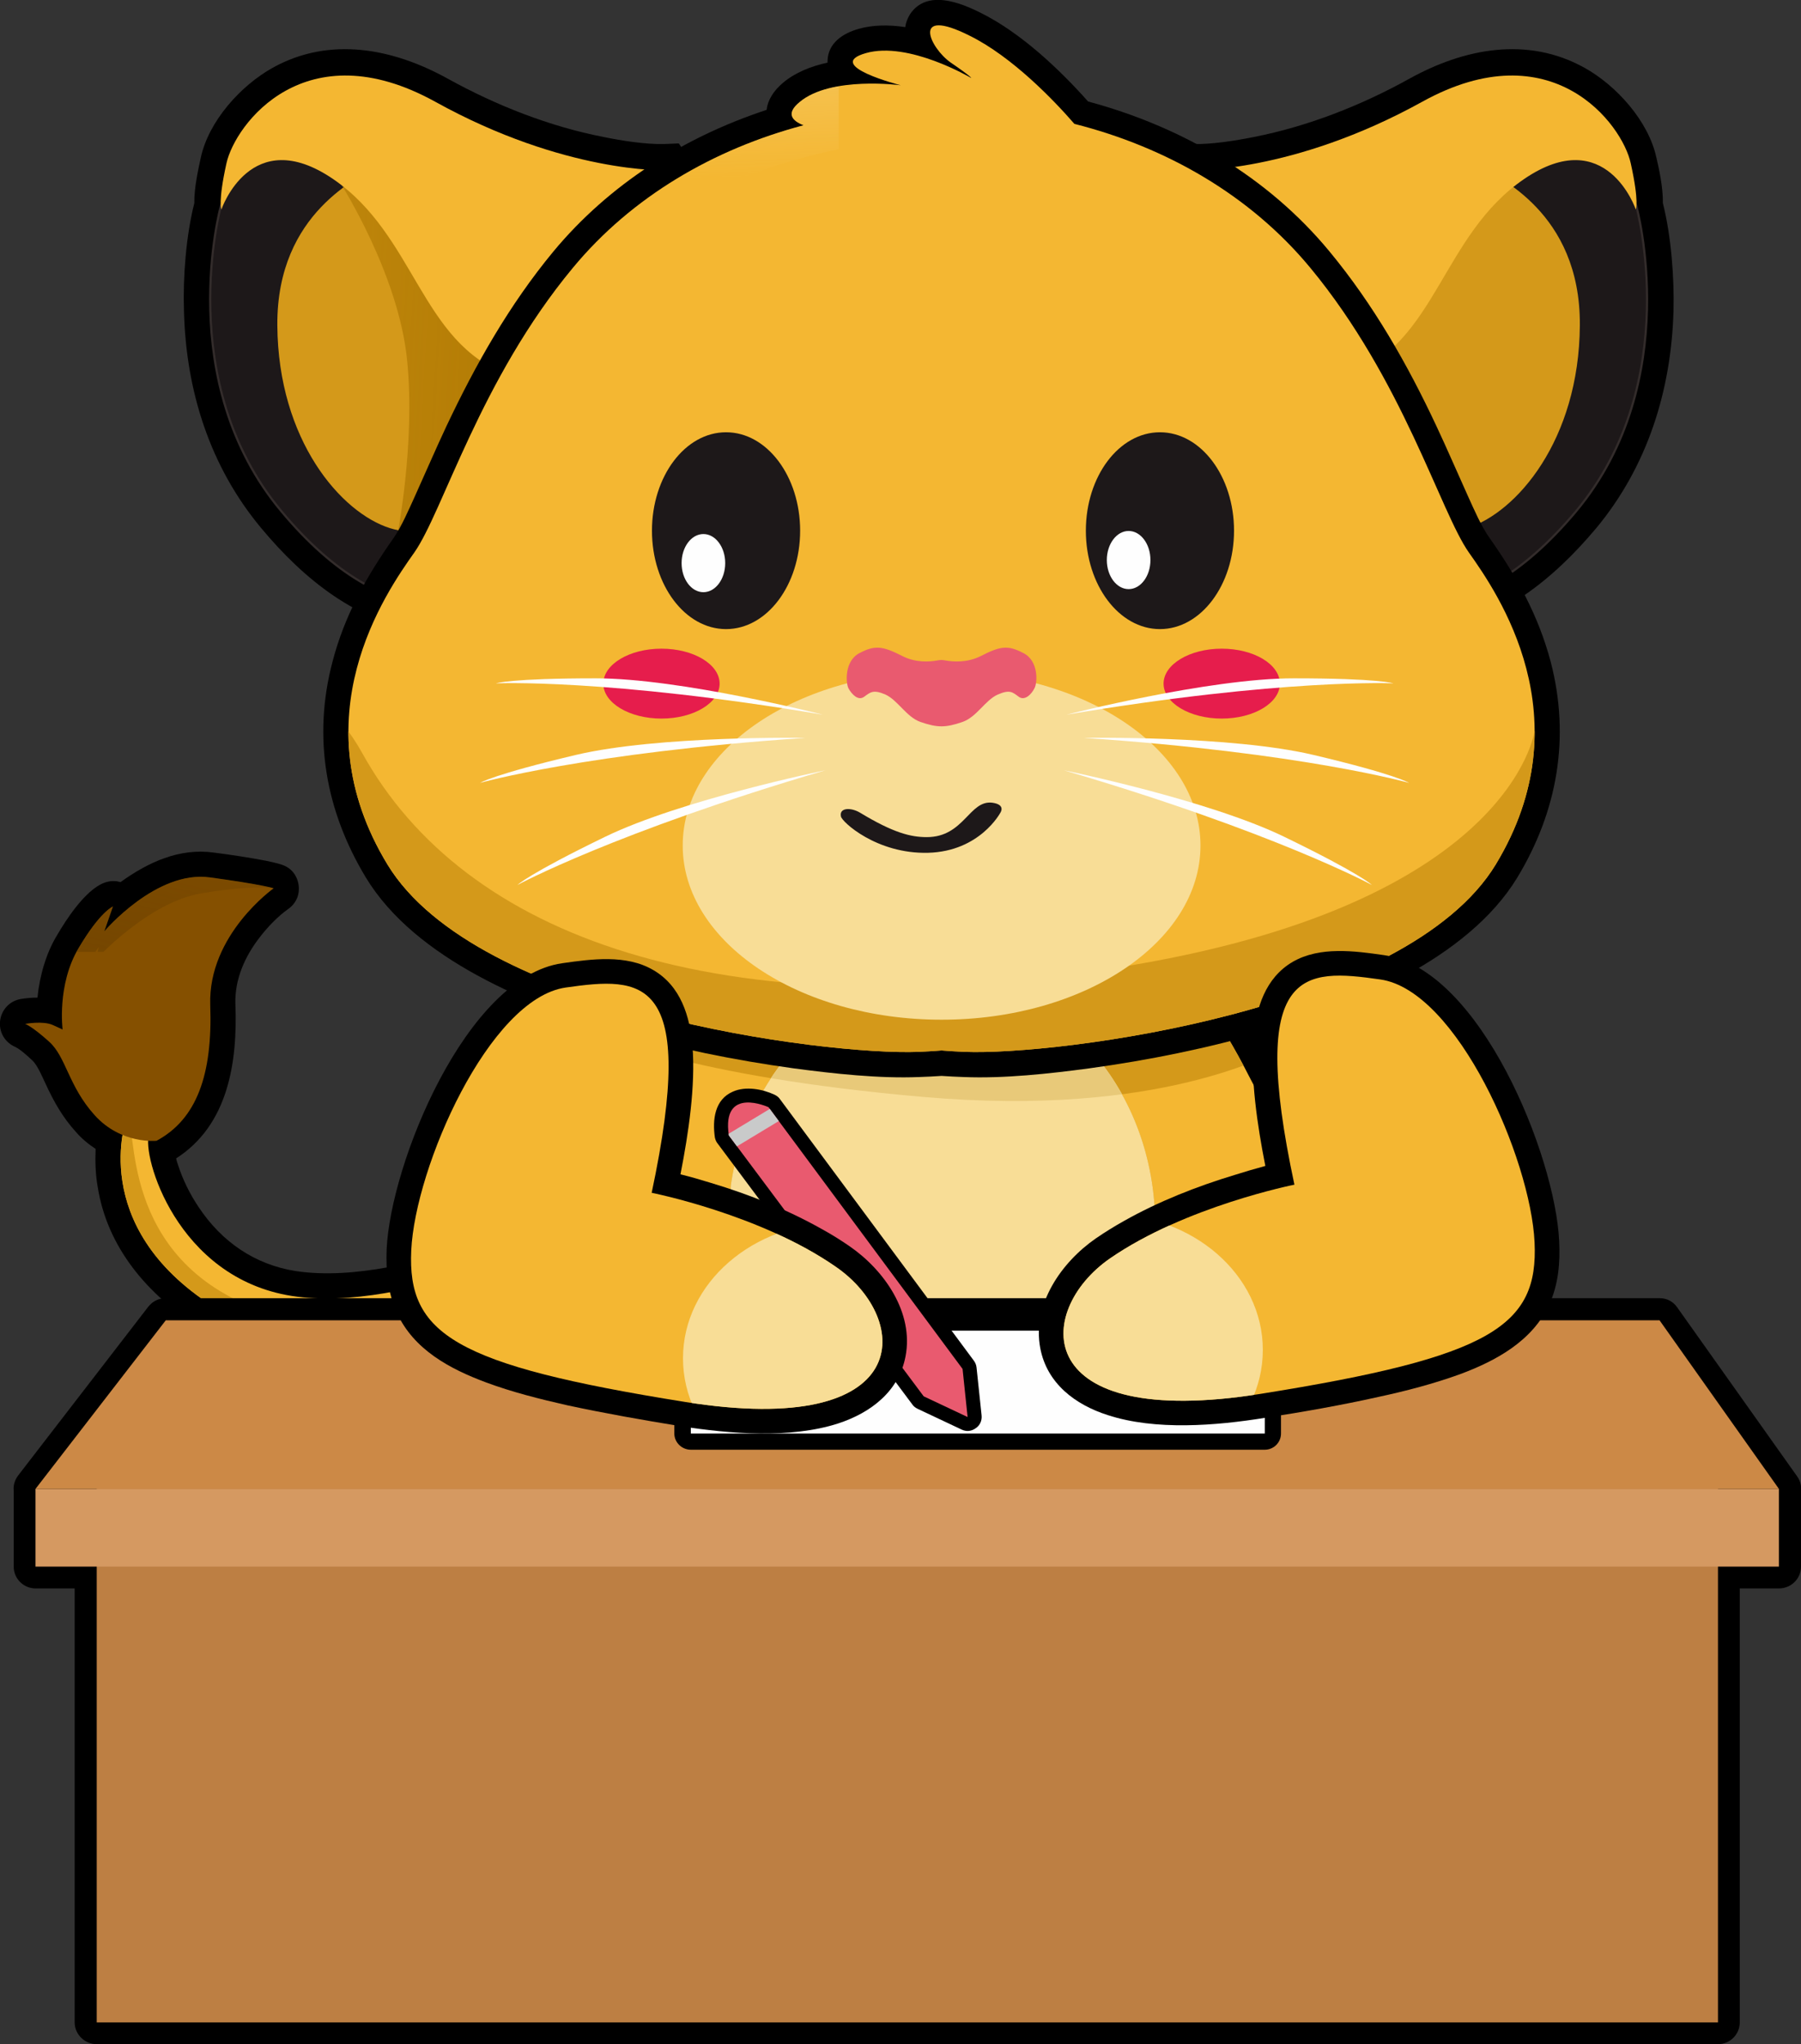 <?xml version="1.0" encoding="UTF-8"?>
<!DOCTYPE svg PUBLIC "-//W3C//DTD SVG 1.1//EN" "http://www.w3.org/Graphics/SVG/1.1/DTD/svg11.dtd">
<!-- Creator: CorelDRAW X8 -->
<svg xmlns="http://www.w3.org/2000/svg" xml:space="preserve" width="6.442in" height="7.311in" version="1.1" style="shape-rendering:geometricPrecision; text-rendering:geometricPrecision; image-rendering:optimizeQuality; fill-rule:evenodd; clip-rule:evenodd"
viewBox="0 0 6442 7311"
 xmlns:xlink="http://www.w3.org/1999/xlink">
 <rect x="0" y="0" width="6442" height="7311" fill="#333333" stroke="none"/>
 <defs>
  <style type="text/css">
   <![CDATA[
    .str1 {stroke:#332C2B;stroke-width:7.874}
    .str0 {stroke:black;stroke-width:7.874}
    .fil3 {fill:none}
    .fil15 {fill:#FEFEFE}
    .fil11 {fill:#FEFEFE}
    .fil25 {fill:#C9CACA}
    .fil22 {fill:#D59961}
    .fil24 {fill:#E95A6F}
    .fil18 {fill:#E95A6F}
    .fil16 {fill:#E61D4C}
    .fil23 {fill:#CC8946}
    .fil21 {fill:#BD7F43}
    .fil19 {fill:#AF3548}
    .fil26 {fill:#AF3548}
    .fil14 {fill:#1D1819}
    .fil20 {fill:#1D1819}
    .fil6 {fill:#1D1819}
    .fil0 {fill:black}
    .fil5 {fill:#663D00}
    .fil4 {fill:#855000}
    .fil7 {fill:#AD7600}
    .fil12 {fill:#D4991A}
    .fil2 {fill:#D4991A}
    .fil9 {fill:#E8C979}
    .fil10 {fill:#F4B732}
    .fil1 {fill:#F4B732}
    .fil13 {fill:#F7CA68}
    .fil17 {fill:#F8DD96}
    .fil8 {fill:#F8DD96}
   ]]>
  </style>
     <clipPath id="id0">
      <path d="M2042 4400c0,0 -583,299 -998,235 -414,-65 -537,-505 -511,-576 27,-70 -80,-61 -80,-61 0,0 -143,385 309,674 451,290 1129,104 1226,131 98,27 54,-403 54,-403z"/>
     </clipPath>
     <clipPath id="id1">
      <path d="M560 4080c0,0 -126,14 -221,-91 -95,-105 -102,-209 -164,-264 -61,-55 -85,-63 -85,-63 0,0 63,-12 99,4 35,16 35,16 35,16 0,0 -21,-160 57,-291 78,-132 123,-149 123,-149l-31 89c0,0 186,-220 378,-193 191,26 228,39 228,39 0,0 -235,166 -227,417 9,251 -49,409 -192,486z"/>
     </clipPath>
       <mask id="id2">
  <linearGradient id="id3" gradientUnits="userSpaceOnUse" x1="226.802" y1="4253.63" x2="609.207" y2="2560.38">
   <stop offset="0" style="stop-opacity:1; stop-color:white"/>
   <stop offset="1" style="stop-opacity:0; stop-color:white"/>
  </linearGradient>
        <rect style="fill:url(#id3)" x="-402" y="3029" width="1390" height="1300"/>
       </mask>
      <clipPath id="id4">
       <path d="M1202 426c-84,-12 -213,-5 -213,-5 0,0 -121,134 -130,149 -9,16 -69,167 -69,167 0,0 -173,626 217,1092 389,466 716,343 887,256 171,-86 158,-386 158,-386l28 -448c0,0 -78,-305 -878,-825z"/>
      </clipPath>
        <mask id="id5">
  <linearGradient id="id6" gradientUnits="userSpaceOnUse" x1="2208.57" y1="1309.83" x2="-176.854" y2="1179.63">
   <stop offset="0" style="stop-opacity:1; stop-color:white"/>
   <stop offset="1" style="stop-opacity:0; stop-color:white"/>
  </linearGradient>
         <rect style="fill:url(#id6)" x="1220" y="660" width="786" height="1270"/>
        </mask>
     <clipPath id="id7">
      <path d="M5441 426c84,-12 213,-5 213,-5 0,0 121,134 130,149 9,16 69,167 69,167 0,0 173,626 -216,1092 -390,466 -717,343 -888,256 -171,-86 -158,-386 -158,-386l-27 -448c0,0 77,-305 877,-825z"/>
     </clipPath>
       <mask id="id8">
  <linearGradient id="id9" gradientUnits="userSpaceOnUse" x1="4434.59" y1="1309.83" x2="6820.02" y2="1179.63">
   <stop offset="0" style="stop-opacity:1; stop-color:white"/>
   <stop offset="1" style="stop-opacity:0; stop-color:white"/>
  </linearGradient>
        <rect style="fill:url(#id9)" x="4638" y="660" width="786" height="1270"/>
       </mask>
    <clipPath id="id10">
     <path d="M4360 3660c0,0 49,73 116,205 55,101 111,221 165,362 146,378 195,801 179,1211 -13,333 -79,585 -170,773 -194,397 -544,603 -718,582 -255,-31 -287,-370 -241,-809 44,-419 -621,-419 -577,0 46,439 14,778 -242,809 -173,21 -523,-185 -717,-582 -91,-188 -157,-440 -170,-773 -16,-410 33,-833 179,-1211 54,-141 110,-261 165,-362 66,-132 116,-205 116,-205l9 -2c169,-247 302,-320 302,-320l646 130 647 -130c0,0 133,73 302,320l9 2z"/>
    </clipPath>
     <clipPath id="id11">
      <path d="M3368 3508c-422,0 -764,391 -764,874 0,483 342,875 764,875 422,0 764,-392 764,-875 0,-483 -342,-874 -764,-874z"/>
     </clipPath>
     <clipPath id="id12">
      <path d="M4360 3660c0,0 49,73 116,205 55,101 111,221 165,362 146,378 195,801 179,1211 -13,333 -79,585 -170,773 -194,397 -544,603 -718,582 -255,-31 -287,-370 -241,-809 44,-419 -621,-419 -577,0 46,439 14,778 -242,809 -173,21 -523,-185 -717,-582 -91,-188 -157,-440 -170,-773 -16,-410 33,-833 179,-1211 54,-141 110,-261 165,-362 66,-132 116,-205 116,-205l9 -2c169,-247 302,-320 302,-320l646 130 647 -130c0,0 133,73 302,320l9 2z"/>
     </clipPath>
    <clipPath id="id13">
     <path d="M4687 958c331,400 465,873 567,1018 102,144 414,591 96,1116 -319,525 -1568,683 -1899,670 -29,-1 -56,-3 -83,-5 -27,2 -55,4 -83,5 -332,13 -1580,-145 -1899,-670 -319,-525 -6,-972 96,-1116 102,-145 235,-618 567,-1018 211,-255 504,-425 825,-510 -41,-16 -64,-42 -14,-83 112,-94 362,-60 362,-60 0,0 -279,-71 -125,-115 153,-44 377,89 377,89 0,0 3,-3 -73,-55 -75,-52 -145,-203 68,-96 153,76 302,232 374,315 328,83 629,255 844,515z"/>
    </clipPath>
      <mask id="id14">
  <linearGradient id="id15" gradientUnits="userSpaceOnUse" x1="3258.85" y1="-29.268" x2="3281.59" y2="611.902">
   <stop offset="0" style="stop-opacity:1; stop-color:white"/>
   <stop offset="1" style="stop-opacity:0; stop-color:white"/>
  </linearGradient>
       <rect style="fill:url(#id15)" x="2040" y="-37" width="2652" height="1061"/>
      </mask>
    <clipPath id="id16">
     <path d="M3353 2362c-27,5 -78,9 -126,-16 -71,-36 -98,-39 -153,-10 -54,28 -49,107 -39,126 11,20 34,46 56,30 22,-16 32,-27 76,-8 44,20 75,80 125,98 61,21 90,21 151,0 51,-18 81,-78 126,-98 44,-19 53,-8 75,8 22,16 46,-10 56,-30 11,-19 16,-98 -39,-126 -55,-29 -82,-26 -152,10 -49,25 -100,21 -128,16 -8,-2 -19,-2 -28,0z"/>
    </clipPath>
      <mask id="id17">
  <linearGradient id="id18" gradientUnits="userSpaceOnUse" x1="3407.91" y1="2771" x2="3382.53" y2="2264.53">
   <stop offset="0" style="stop-opacity:1; stop-color:white"/>
   <stop offset="1" style="stop-opacity:0; stop-color:white"/>
  </linearGradient>
       <rect style="fill:url(#id18)" x="2983" y="2363" width="811" height="314"/>
      </mask>
    <clipPath id="id19">
     <path d="M2607 4061l697 933 157 74 -18 -172 -694 -936c0,0 -169,-78 -142,101z"/>
    </clipPath>
      <mask id="id20">
  <linearGradient id="id21" gradientUnits="userSpaceOnUse" x1="3345.6" y1="4925.67" x2="3479.29" y2="5131.4">
   <stop offset="0" style="stop-opacity:1; stop-color:white"/>
   <stop offset="1" style="stop-opacity:0; stop-color:white"/>
  </linearGradient>
       <rect style="fill:url(#id21)" x="3283" y="4891" width="254" height="243"/>
      </mask>
    <clipPath id="id22">
     <path d="M2331 4266c0,0 389,77 659,265 271,187 287,615 -540,483 -826,-132 -993,-243 -979,-542 14,-298 278,-900 552,-940 274,-39 474,-47 308,734z"/>
    </clipPath>
      <mask id="id23">
  <linearGradient id="id24" gradientUnits="userSpaceOnUse" x1="1892.44" y1="5343.65" x2="1991.91" y2="3381.84">
   <stop offset="0" style="stop-opacity:1; stop-color:white"/>
   <stop offset="1" style="stop-opacity:0; stop-color:white"/>
  </linearGradient>
       <rect style="fill:url(#id24)" x="1154" y="4040" width="2520" height="1387"/>
      </mask>
    <clipPath id="id25">
     <path d="M4630 4237c0,0 -389,77 -660,264 -271,188 -286,616 540,484 827,-132 993,-243 979,-542 -14,-299 -277,-901 -552,-940 -274,-39 -474,-47 -307,734z"/>
    </clipPath>
      <mask id="id26">
  <linearGradient id="id27" gradientUnits="userSpaceOnUse" x1="5067.93" y1="5314.44" x2="4968.46" y2="3352.63">
   <stop offset="0" style="stop-opacity:1; stop-color:white"/>
   <stop offset="1" style="stop-opacity:0; stop-color:white"/>
  </linearGradient>
       <rect style="fill:url(#id27)" x="3287" y="4011" width="2520" height="1387"/>
      </mask>
 </defs>
 <g id="Layer_x0020_1">
  <g id="_1916738416416">
   <g>
    <path class="fil0" d="M342 4109c-26,-17 -50,-37 -70,-60 -48,-53 -79,-108 -109,-173 -11,-23 -29,-67 -48,-84 -14,-13 -41,-38 -59,-47 -36,-15 -59,-50 -56,-90 3,-41 33,-75 74,-82 18,-3 39,-5 60,-5 8,-80 32,-161 70,-223 33,-57 101,-161 167,-187 20,-8 41,-9 60,-3 51,-37 106,-68 158,-86 56,-20 115,-28 174,-20 63,8 128,18 191,30 17,4 38,8 55,14 33,11 54,38 59,72 5,35 -9,66 -37,86 -36,25 -75,66 -101,100 -54,69 -91,152 -88,240 8,209 -26,433 -212,552 2,10 5,18 7,24 17,53 43,105 74,151 82,123 200,205 347,228 106,16 221,6 326,-13 145,-27 289,-74 426,-128 64,-26 130,-54 191,-85 27,-14 57,-14 84,1 27,15 44,39 47,70 7,69 10,142 10,212 -1,91 -3,251 -109,286 -22,6 -44,7 -66,1 -14,-1 -36,1 -49,2 -36,3 -73,7 -109,11 -105,12 -211,21 -317,23 -267,6 -550,-31 -779,-178 -184,-117 -330,-285 -364,-506 -7,-40 -9,-86 -7,-133z"/>
   </g>
   <g>
    <path class="fil1" d="M2042 4400c0,0 -583,299 -998,235 -414,-65 -537,-505 -511,-576 27,-70 -80,-61 -80,-61 0,0 -143,385 309,674 451,290 1129,104 1226,131 98,27 54,-403 54,-403z"/>
    <g style="clip-path:url(#id0)">
     <g>
      <path id="1" class="fil2" d="M2009 4660c0,0 -543,212 -1069,29 -525,-184 -443,-679 -487,-691 -44,-12 -168,-28 -168,27 -1,55 27,490 36,507 8,17 808,454 898,472 90,17 289,132 535,27 246,-105 255,-371 255,-371z"/>
     </g>
    </g>
    <path class="fil3" d="M2042 4400c0,0 -583,299 -998,235 -414,-65 -537,-505 -511,-576 27,-70 -80,-61 -80,-61 0,0 -143,385 309,674 451,290 1129,104 1226,131 98,27 54,-403 54,-403z"/>
    <path class="fil4" d="M560 4080c0,0 -126,14 -221,-91 -95,-105 -102,-209 -164,-264 -61,-55 -85,-63 -85,-63 0,0 63,-12 99,4 35,16 35,16 35,16 0,0 -21,-160 57,-291 78,-132 123,-149 123,-149l-31 89c0,0 186,-220 378,-193 191,26 228,39 228,39 0,0 -235,166 -227,417 9,251 -49,409 -192,486z"/>
    <g style="clip-path:url(#id1)">
     <g>
      <path id="1" class="fil5" style="mask:url(#id2)" d="M839 3785c-1,-12 -81,-270 -81,-270 0,0 -46,13 -67,210 -21,197 -113,311 -238,273 -125,-37 -148,-103 -153,-190 -5,-87 -210,-146 -210,-146l45 -56 88 65 41 33c0,0 21,-217 55,-267 34,-50 34,-50 34,-50l-9 44c0,0 184,-203 376,-236 193,-32 259,-18 259,-18 0,0 38,-63 -96,-103 -135,-41 -346,-52 -437,-28 -92,24 -316,189 -375,228 -59,38 -307,151 -354,250 -47,100 -251,346 31,506 281,161 129,373 542,267 414,-106 659,-140 549,-512z"/>
     </g>
    </g>
    <path class="fil3" d="M560 4080c0,0 -126,14 -221,-91 -95,-105 -102,-209 -164,-264 -61,-55 -85,-63 -85,-63 0,0 63,-12 99,4 35,16 35,16 35,16 0,0 -21,-160 57,-291 78,-132 123,-149 123,-149l-31 89c0,0 186,-220 378,-193 191,26 228,39 228,39 0,0 -235,166 -227,417 9,251 -49,409 -192,486z"/>
   </g>
   <g>
    <g>
     <path class="fil0 str0" d="M2159 1430c24,-6 48,-14 71,-23 112,-43 216,-114 284,-215 139,-206 71,-444 -60,-634l-28 -41 -49 2c-67,2 -154,-12 -218,-25 -195,-38 -385,-113 -559,-209 -195,-108 -420,-152 -623,-39 -113,63 -227,189 -255,319 -8,38 -24,106 -23,162 -30,118 -41,267 -37,385 7,284 92,555 276,775 149,179 345,341 585,367 148,16 281,-22 412,-88 34,-18 64,-42 90,-70 88,-99 122,-266 118,-396l16 -270z"/>
    </g>
    <g>
     <path class="fil2" d="M1202 426c-84,-12 -213,-5 -213,-5 0,0 -121,134 -130,149 -9,16 -69,167 -69,167 0,0 -173,626 217,1092 389,466 716,343 887,256 171,-86 158,-386 158,-386l28 -448c0,0 -78,-305 -878,-825z"/>
     <g style="clip-path:url(#id4)">
      <g>
       <path id="1" class="fil6" d="M1326 604c-26,30 -337,149 -334,560 3,411 228,670 403,725 175,56 442,-97 442,-97 0,0 -29,224 -523,302 -495,78 -1170,-809 -1088,-928 82,-120 517,-667 517,-667l248 -10c0,0 292,-9 335,115z"/>
       <path class="fil7" style="mask:url(#id5)" d="M1664 883c-112,-63 -441,-219 -441,-219 0,0 202,318 233,622 31,305 -37,640 -37,640 0,0 1127,-165 245,-1043z"/>
      </g>
     </g>
     <path class="fil3 str1" d="M1202 426c-84,-12 -213,-5 -213,-5 0,0 -121,134 -130,149 -9,16 -69,167 -69,167 0,0 -173,626 217,1092 389,466 716,343 887,256 171,-86 158,-386 158,-386l28 -448c0,0 -78,-305 -878,-825z"/>
     <path class="fil1" d="M2380 609c0,0 -359,12 -823,-245 -465,-257 -716,80 -747,220 -31,140 -18,165 -18,165 0,0 105,-309 399,-109 295,201 313,585 625,700 312,116 952,-167 564,-731z"/>
    </g>
   </g>
   <g>
    <path class="fil0 str0" d="M4484 1430c-24,-6 -48,-14 -71,-23 -112,-43 -216,-114 -284,-215 -139,-206 -71,-444 60,-634l28 -41 49 2c67,2 154,-12 219,-25 194,-38 385,-113 558,-209 195,-108 420,-152 623,-39 113,63 227,189 255,319 9,38 24,106 23,162 30,118 41,267 38,385 -8,284 -93,555 -276,775 -150,179 -346,341 -585,367 -149,16 -282,-22 -413,-88 -34,-18 -64,-42 -90,-70 -87,-99 -122,-266 -117,-396l-17 -270z"/>
   </g>
   <g>
    <path class="fil2" d="M5441 426c84,-12 213,-5 213,-5 0,0 121,134 130,149 9,16 69,167 69,167 0,0 173,626 -216,1092 -390,466 -717,343 -888,256 -171,-86 -158,-386 -158,-386l-27 -448c0,0 77,-305 877,-825z"/>
    <g style="clip-path:url(#id7)">
     <g>
      <path id="1" class="fil6" d="M5317 604c27,30 337,149 334,560 -3,411 -227,670 -403,725 -175,56 -442,-97 -442,-97 0,0 29,224 524,302 494,78 1169,-809 1087,-928 -82,-120 -516,-667 -516,-667l-249 -10c0,0 -292,-9 -335,115z"/>
      <path class="fil7" style="mask:url(#id8)" d="M4979 883c112,-63 441,-219 441,-219 0,0 -202,318 -233,622 -31,305 37,640 37,640 0,0 -1126,-165 -245,-1043z"/>
     </g>
    </g>
    <path class="fil3 str1" d="M5441 426c84,-12 213,-5 213,-5 0,0 121,134 130,149 9,16 69,167 69,167 0,0 173,626 -216,1092 -390,466 -717,343 -888,256 -171,-86 -158,-386 -158,-386l-27 -448c0,0 77,-305 877,-825z"/>
    <path class="fil1" d="M4263 609c0,0 359,12 824,-245 464,-257 716,80 746,220 31,140 18,165 18,165 0,0 -105,-309 -399,-109 -295,201 -313,585 -625,700 -312,116 -951,-167 -564,-731z"/>
   </g>
   <g>
    <path class="fil0" d="M4556 3823c64,120 120,245 169,372 151,392 201,827 185,1246 -11,274 -58,561 -179,809 -91,187 -227,358 -394,481 -110,81 -274,168 -415,151 -57,-6 -111,-26 -157,-60 -225,-163 -189,-606 -164,-847 8,-70 -9,-134 -68,-176 -37,-27 -85,-39 -131,-39 -128,0 -212,83 -199,215 26,241 62,684 -163,847 -47,34 -100,54 -157,60 -141,17 -305,-70 -415,-151 -167,-123 -303,-294 -394,-481 -121,-248 -168,-535 -179,-809 -16,-419 33,-854 185,-1246 49,-127 104,-252 169,-372 35,-71 77,-148 121,-214l21 -30 10 -2c60,-85 129,-168 206,-238 31,-27 70,-60 106,-80l29 -15 660 132 661 -132 29 15c36,20 75,53 105,80 77,70 146,153 207,238l10 2 20 30c45,66 86,143 122,214z"/>
   </g>
   <path class="fil1" d="M4360 3660c0,0 49,73 116,205 55,101 111,221 165,362 146,378 195,801 179,1211 -13,333 -79,585 -170,773 -194,397 -544,603 -718,582 -255,-31 -287,-370 -241,-809 44,-419 -621,-419 -577,0 46,439 14,778 -242,809 -173,21 -523,-185 -717,-582 -91,-188 -157,-440 -170,-773 -16,-410 33,-833 179,-1211 54,-141 110,-261 165,-362 66,-132 116,-205 116,-205l9 -2c169,-247 302,-320 302,-320l646 130 647 -130c0,0 133,73 302,320l9 2z"/>
   <g style="clip-path:url(#id10)">
    <g>
     <path id="1" class="fil2" d="M4598 3749c-51,16 -443,249 -1298,174 -855,-75 -1144,-222 -1144,-222 0,0 230,-292 269,-300 40,-8 1160,-44 1208,-16 47,28 585,190 633,218 47,27 332,146 332,146z"/>
     <path class="fil2" d="M3368 3508c-422,0 -764,391 -764,874 0,483 342,875 764,875 422,0 764,-392 764,-875 0,-483 -342,-874 -764,-874z"/>
    </g>
    <g style="clip-path:url(#id11)">
     <g>
      <ellipse class="fil8" cx="3376" cy="4303" rx="764" ry="875"/>
      <path class="fil9" d="M4598 3749c-51,16 -443,249 -1298,174 -855,-75 -1144,-222 -1144,-222 0,0 230,-292 269,-300 40,-8 1160,-44 1208,-16 47,28 585,190 633,218 47,27 332,146 332,146z"/>
     </g>
    </g>
    <g style="clip-path:url(#id12)">
     <path class="fil3" d="M3368 3508c-422,0 -764,391 -764,874 0,483 342,875 764,875 422,0 764,-392 764,-875 0,-483 -342,-874 -764,-874z"/>
     <path class="fil8" d="M4709 6504c0,0 -71,-238 -360,-353 -289,-114 -669,-34 -669,-34l-83 470 210 162c0,0 123,75 162,75 40,0 428,-43 467,-55 40,-12 273,-265 273,-265z"/>
     <path class="fil8" d="M3118 6121l-254 55c0,0 -297,83 -435,392 -139,309 483,499 483,499l225 -345 103 -372 -122 -229z"/>
    </g>
   </g>
   <path class="fil3" d="M4360 3660c0,0 49,73 116,205 55,101 111,221 165,362 146,378 195,801 179,1211 -13,333 -79,585 -170,773 -194,397 -544,603 -718,582 -255,-31 -287,-370 -241,-809 44,-419 -621,-419 -577,0 46,439 14,778 -242,809 -173,21 -523,-185 -717,-582 -91,-188 -157,-440 -170,-773 -16,-410 33,-833 179,-1211 54,-141 110,-261 165,-362 66,-132 116,-205 116,-205l9 -2c169,-247 302,-320 302,-320l646 130 647 -130c0,0 133,73 302,320l9 2z"/>
   <g>
    <path class="fil0" d="M3368 3848c-27,2 -53,3 -80,4 -143,6 -306,-12 -449,-31 -211,-29 -424,-72 -629,-132 -314,-92 -724,-258 -901,-550 -144,-238 -191,-501 -120,-771 43,-166 121,-305 219,-444 29,-42 55,-103 76,-149 38,-84 74,-168 113,-251 105,-222 225,-434 382,-624 200,-241 468,-410 763,-507 4,-34 24,-68 60,-98 42,-35 98,-58 158,-71 0,-2 0,-3 0,-5 1,-65 55,-100 112,-116 50,-14 107,-15 166,-6 2,-16 8,-31 17,-46 60,-90 180,-42 255,-4 140,70 276,197 382,316 335,90 642,268 864,537 157,190 278,402 382,624 39,83 75,167 113,251 21,46 47,107 77,149 98,139 175,278 219,444 70,270 24,533 -120,771 -178,292 -588,458 -901,550 -205,60 -418,103 -630,132 -142,19 -305,37 -449,31 -26,-1 -53,-2 -79,-4z"/>
   </g>
   <path class="fil10" d="M4687 958c331,400 465,873 567,1018 102,144 414,591 96,1116 -319,525 -1568,683 -1899,670 -29,-1 -56,-3 -83,-5 -27,2 -55,4 -83,5 -332,13 -1580,-145 -1899,-670 -319,-525 -6,-972 96,-1116 102,-145 235,-618 567,-1018 211,-255 504,-425 825,-510 -41,-16 -64,-42 -14,-83 112,-94 362,-60 362,-60 0,0 -279,-71 -125,-115 153,-44 377,89 377,89 0,0 3,-3 -73,-55 -75,-52 -145,-203 68,-96 153,76 302,232 374,315 328,83 629,255 844,515z"/>
   <g style="clip-path:url(#id13)">
    <g>
     <path id="1" class="fil11" d="M9808 2025c-1087,70 -1922,478 -1922,972 0,542 1007,981 2248,981 1242,0 2248,-439 2248,-981 0,-494 -834,-902 -1921,-972 41,-114 65,-250 65,-398 0,-398 -175,-720 -392,-720 -216,0 -391,322 -391,720 0,148 24,284 65,398z"/>
     <path class="fil12" d="M5673 2884l-184 -270c0,0 -80,626 -1502,848 -1422,221 -2327,-111 -2691,-768 -364,-657 -736,641 -736,688 0,48 316,768 498,816 182,47 1987,166 2209,166 221,0 950,71 1068,0 119,-71 341,-214 436,-293 95,-79 902,-1187 902,-1187z"/>
     <path class="fil13" style="mask:url(#id14)" d="M4509 620l178 400c-668,-753 -1948,-657 -2643,-4 0,0 194,-574 221,-598 28,-23 922,-463 978,-451 55,12 570,127 609,155 40,27 309,110 353,150 43,40 304,348 304,348z"/>
    </g>
   </g>
   <path class="fil3" d="M4687 958c331,400 465,873 567,1018 102,144 414,591 96,1116 -319,525 -1568,683 -1899,670 -29,-1 -56,-3 -83,-5 -27,2 -55,4 -83,5 -332,13 -1580,-145 -1899,-670 -319,-525 -6,-972 96,-1116 102,-145 235,-618 567,-1018 211,-255 504,-425 825,-510 -41,-16 -64,-42 -14,-83 112,-94 362,-60 362,-60 0,0 -279,-71 -125,-115 153,-44 377,89 377,89 0,0 3,-3 -73,-55 -75,-52 -145,-203 68,-96 153,76 302,232 374,315 328,83 629,255 844,515z"/>
   <ellipse class="fil14" cx="4149" cy="1898" rx="265" ry="352"/>
   <ellipse class="fil15" cx="4037" cy="2003" rx="78" ry="104"/>
   <ellipse class="fil14" cx="2597" cy="1898" rx="265" ry="352"/>
   <path class="fil3" d="M3791 2615c0,0 -105,176 -289,172 -184,-4 -168,-210 -168,-210"/>
   <path class="fil3" d="M2867 2615c0,0 104,176 288,172 184,-4 169,-210 169,-210"/>
   <g>
    <ellipse class="fil16" cx="2366" cy="2445" rx="208" ry="125"/>
    <ellipse class="fil16" cx="4370" cy="2445" rx="208" ry="125"/>
   </g>
   <ellipse class="fil17" cx="3368" cy="3024" rx="926" ry="623"/>
   <path class="fil18" d="M3353 2362c-27,5 -78,9 -126,-16 -71,-36 -98,-39 -153,-10 -54,28 -49,107 -39,126 11,20 34,46 56,30 22,-16 32,-27 76,-8 44,20 75,80 125,98 61,21 90,21 151,0 51,-18 81,-78 126,-98 44,-19 53,-8 75,8 22,16 46,-10 56,-30 11,-19 16,-98 -39,-126 -55,-29 -82,-26 -152,10 -49,25 -100,21 -128,16 -8,-2 -19,-2 -28,0z"/>
   <g style="clip-path:url(#id16)">
    <g>
     <path id="1" class="fil19" style="mask:url(#id17)" d="M2987 2433c4,-4 53,-61 53,-61 0,0 -6,88 44,72 49,-16 59,-32 97,-20 39,12 93,110 159,119 65,8 113,-23 140,-55 26,-31 73,-76 114,-78 41,-3 48,15 69,34 21,20 46,-37 35,-68 -12,-30 51,27 51,27l40 117c0,0 -50,62 -121,77 -70,14 -183,31 -204,37 -21,7 -73,63 -165,27 -92,-36 -131,-37 -198,-62 -68,-25 -114,-166 -114,-166z"/>
    </g>
   </g>
   <path class="fil3" d="M3353 2362c-27,5 -78,9 -126,-16 -71,-36 -98,-39 -153,-10 -54,28 -49,107 -39,126 11,20 34,46 56,30 22,-16 32,-27 76,-8 44,20 75,80 125,98 61,21 90,21 151,0 51,-18 81,-78 126,-98 44,-19 53,-8 75,8 22,16 46,-10 56,-30 11,-19 16,-98 -39,-126 -55,-29 -82,-26 -152,10 -49,25 -100,21 -128,16 -8,-2 -19,-2 -28,0z"/>
   <g>
    <path class="fil11" d="M3815 2556c0,0 508,-130 812,-130 305,0 357,18 357,18 0,0 -396,-18 -1169,112z"/>
    <path class="fil11" d="M3877 2639c0,0 524,-9 821,61 296,70 342,100 342,100 0,0 -381,-108 -1163,-161z"/>
    <path class="fil11" d="M3806 2755c0,0 514,105 788,238 274,133 313,172 313,172 0,0 -349,-189 -1101,-410z"/>
   </g>
   <g>
    <path class="fil11" d="M2943 2556c0,0 -508,-130 -812,-130 -305,0 -357,18 -357,18 0,0 396,-18 1169,112z"/>
    <path class="fil11" d="M2881 2639c0,0 -524,-9 -821,61 -296,70 -343,100 -343,100 0,0 382,-108 1164,-161z"/>
    <path class="fil11" d="M2952 2755c0,0 -514,105 -788,238 -274,133 -313,172 -313,172 0,0 349,-189 1101,-410z"/>
   </g>
   <ellipse class="fil15" cx="2516" cy="2014" rx="78" ry="104"/>
   <path class="fil20" d="M3008 2920c2,18 127,135 312,130 185,-5 258,-143 258,-143 0,0 21,-29 -28,-36 -83,-11 -101,123 -235,123 -57,0 -119,-15 -238,-87 -33,-20 -76,-19 -69,13z"/>
   <g>
    <path class="fil0" d="M49 5331c-2,-19 4,-38 16,-54l465 -603c16,-20 37,-31 63,-31l5343 0c27,0 49,12 64,34l428 603c11,15 16,33 14,51l0 272c0,43 -35,78 -79,78l-140 0 0 1552c0,43 -35,78 -78,78l-5799 0c-43,0 -79,-35 -79,-78l0 -1552 -140 0c-43,0 -78,-35 -78,-78l0 -272z"/>
   </g>
   <g>
    <rect class="fil21" x="346" y="5295" width="5799" height="1938"/>
    <rect class="fil22" x="127" y="5325" width="6236" height="278"/>
    <polygon class="fil23" points="127,5325 6363,5325 5936,4722 593,4722 "/>
   </g>
   <g>
    <path class="fil0" d="M2471 4701l2053 0c32,0 58,26 58,58l0 368c0,32 -26,58 -58,58l-2053 0c-32,0 -59,-26 -59,-58l0 -368c0,-32 27,-58 59,-58z"/>
   </g>
   <rect class="fil11" x="2471" y="4759" width="2053" height="368"/>
   <g>
    <path class="fil0" d="M2557 4068c-9,-63 -1,-136 65,-164 45,-20 105,-9 148,11 8,4 14,8 19,15l694 936c6,8 9,16 10,25l18 171c2,19 -6,36 -21,46 -15,11 -33,13 -50,5l-157 -74c-8,-4 -14,-8 -19,-15l-697 -934c-5,-6 -8,-13 -10,-22z"/>
   </g>
   <path class="fil24" d="M2607 4061l697 933 157 74 -18 -172 -694 -936c0,0 -169,-78 -142,101z"/>
   <g style="clip-path:url(#id19)">
    <g>
     <rect class="fil25" transform="matrix(0.856 -0.517 0.517 0.856 2582.6 4069.28)" width="234.374" height="53.819"/>
     <path class="fil26" style="mask:url(#id20)" d="M3287 5012l17 -18 139 -98c0,0 73,-4 75,3 3,7 15,176 15,176 0,0 -180,65 -185,54 -4,-11 -61,-117 -61,-117z"/>
    </g>
   </g>
   <path class="fil3" d="M2607 4061l697 933 157 74 -18 -172 -694 -936c0,0 -169,-78 -142,101z"/>
   <g>
    <path class="fil0" d="M2434 4200c37,9 74,20 110,31 136,41 272,95 396,165 35,19 68,40 100,62 124,86 229,237 199,393 -24,126 -125,202 -241,240 -170,55 -388,37 -562,10 -136,-22 -272,-46 -407,-75 -97,-22 -197,-47 -291,-82 -129,-48 -258,-117 -318,-248 -33,-72 -40,-150 -37,-228 14,-306 284,-974 628,-1023 105,-15 229,-32 325,24 99,57 132,166 141,273 11,142 -14,310 -43,458z"/>
   </g>
   <path class="fil10" d="M2331 4266c0,0 389,77 659,265 271,187 287,615 -540,483 -826,-132 -993,-243 -979,-542 14,-298 278,-900 552,-940 274,-39 474,-47 308,734z"/>
   <g style="clip-path:url(#id22)">
    <g>
     <ellipse class="fil8" cx="3002" cy="4858" rx="559" ry="486"/>
     <path class="fil2" style="mask:url(#id23)" d="M1207 4396l377 -352c0,0 -241,489 340,764 582,275 1320,182 1187,-153 -133,-336 388,-100 409,-51 21,49 208,531 132,611 -77,80 -188,281 -639,181 -452,-101 278,128 -597,-101 -875,-229 -1431,-229 -1209,-899z"/>
    </g>
   </g>
   <path class="fil3" d="M2331 4266c0,0 389,77 659,265 271,187 287,615 -540,483 -826,-132 -993,-243 -979,-542 14,-298 278,-900 552,-940 274,-39 474,-47 308,734z"/>
   <g>
    <path class="fil0" d="M4526 4170c-29,-147 -54,-315 -42,-457 8,-107 42,-216 140,-273 97,-56 221,-39 326,-24 344,49 613,717 627,1023 4,78 -3,156 -36,228 -61,130 -190,200 -319,248 -94,34 -193,60 -291,81 -134,30 -271,54 -407,75 -174,28 -391,46 -562,-10 -116,-37 -217,-113 -241,-239 -30,-157 76,-308 199,-393 32,-22 66,-43 100,-62 124,-70 261,-124 397,-165 35,-11 72,-22 109,-32z"/>
   </g>
   <path class="fil10" d="M4630 4237c0,0 -389,77 -660,264 -271,188 -286,616 540,484 827,-132 993,-243 979,-542 -14,-299 -277,-901 -552,-940 -274,-39 -474,-47 -307,734z"/>
   <g style="clip-path:url(#id25)">
    <g>
     <ellipse class="fil8" cx="3958" cy="4828" rx="559" ry="486"/>
     <path class="fil2" style="mask:url(#id26)" d="M5753 4367l-376 -352c0,0 240,489 -341,764 -581,275 -1320,182 -1187,-154 133,-335 -387,-99 -408,-50 -21,48 -209,531 -132,611 76,80 187,281 639,181 451,-101 -278,128 597,-101 875,-229 1430,-229 1208,-899z"/>
    </g>
   </g>
   <path class="fil3" d="M4630 4237c0,0 -389,77 -660,264 -271,188 -286,616 540,484 827,-132 993,-243 979,-542 -14,-299 -277,-901 -552,-940 -274,-39 -474,-47 -307,734z"/>
  </g>
 </g>
</svg>
